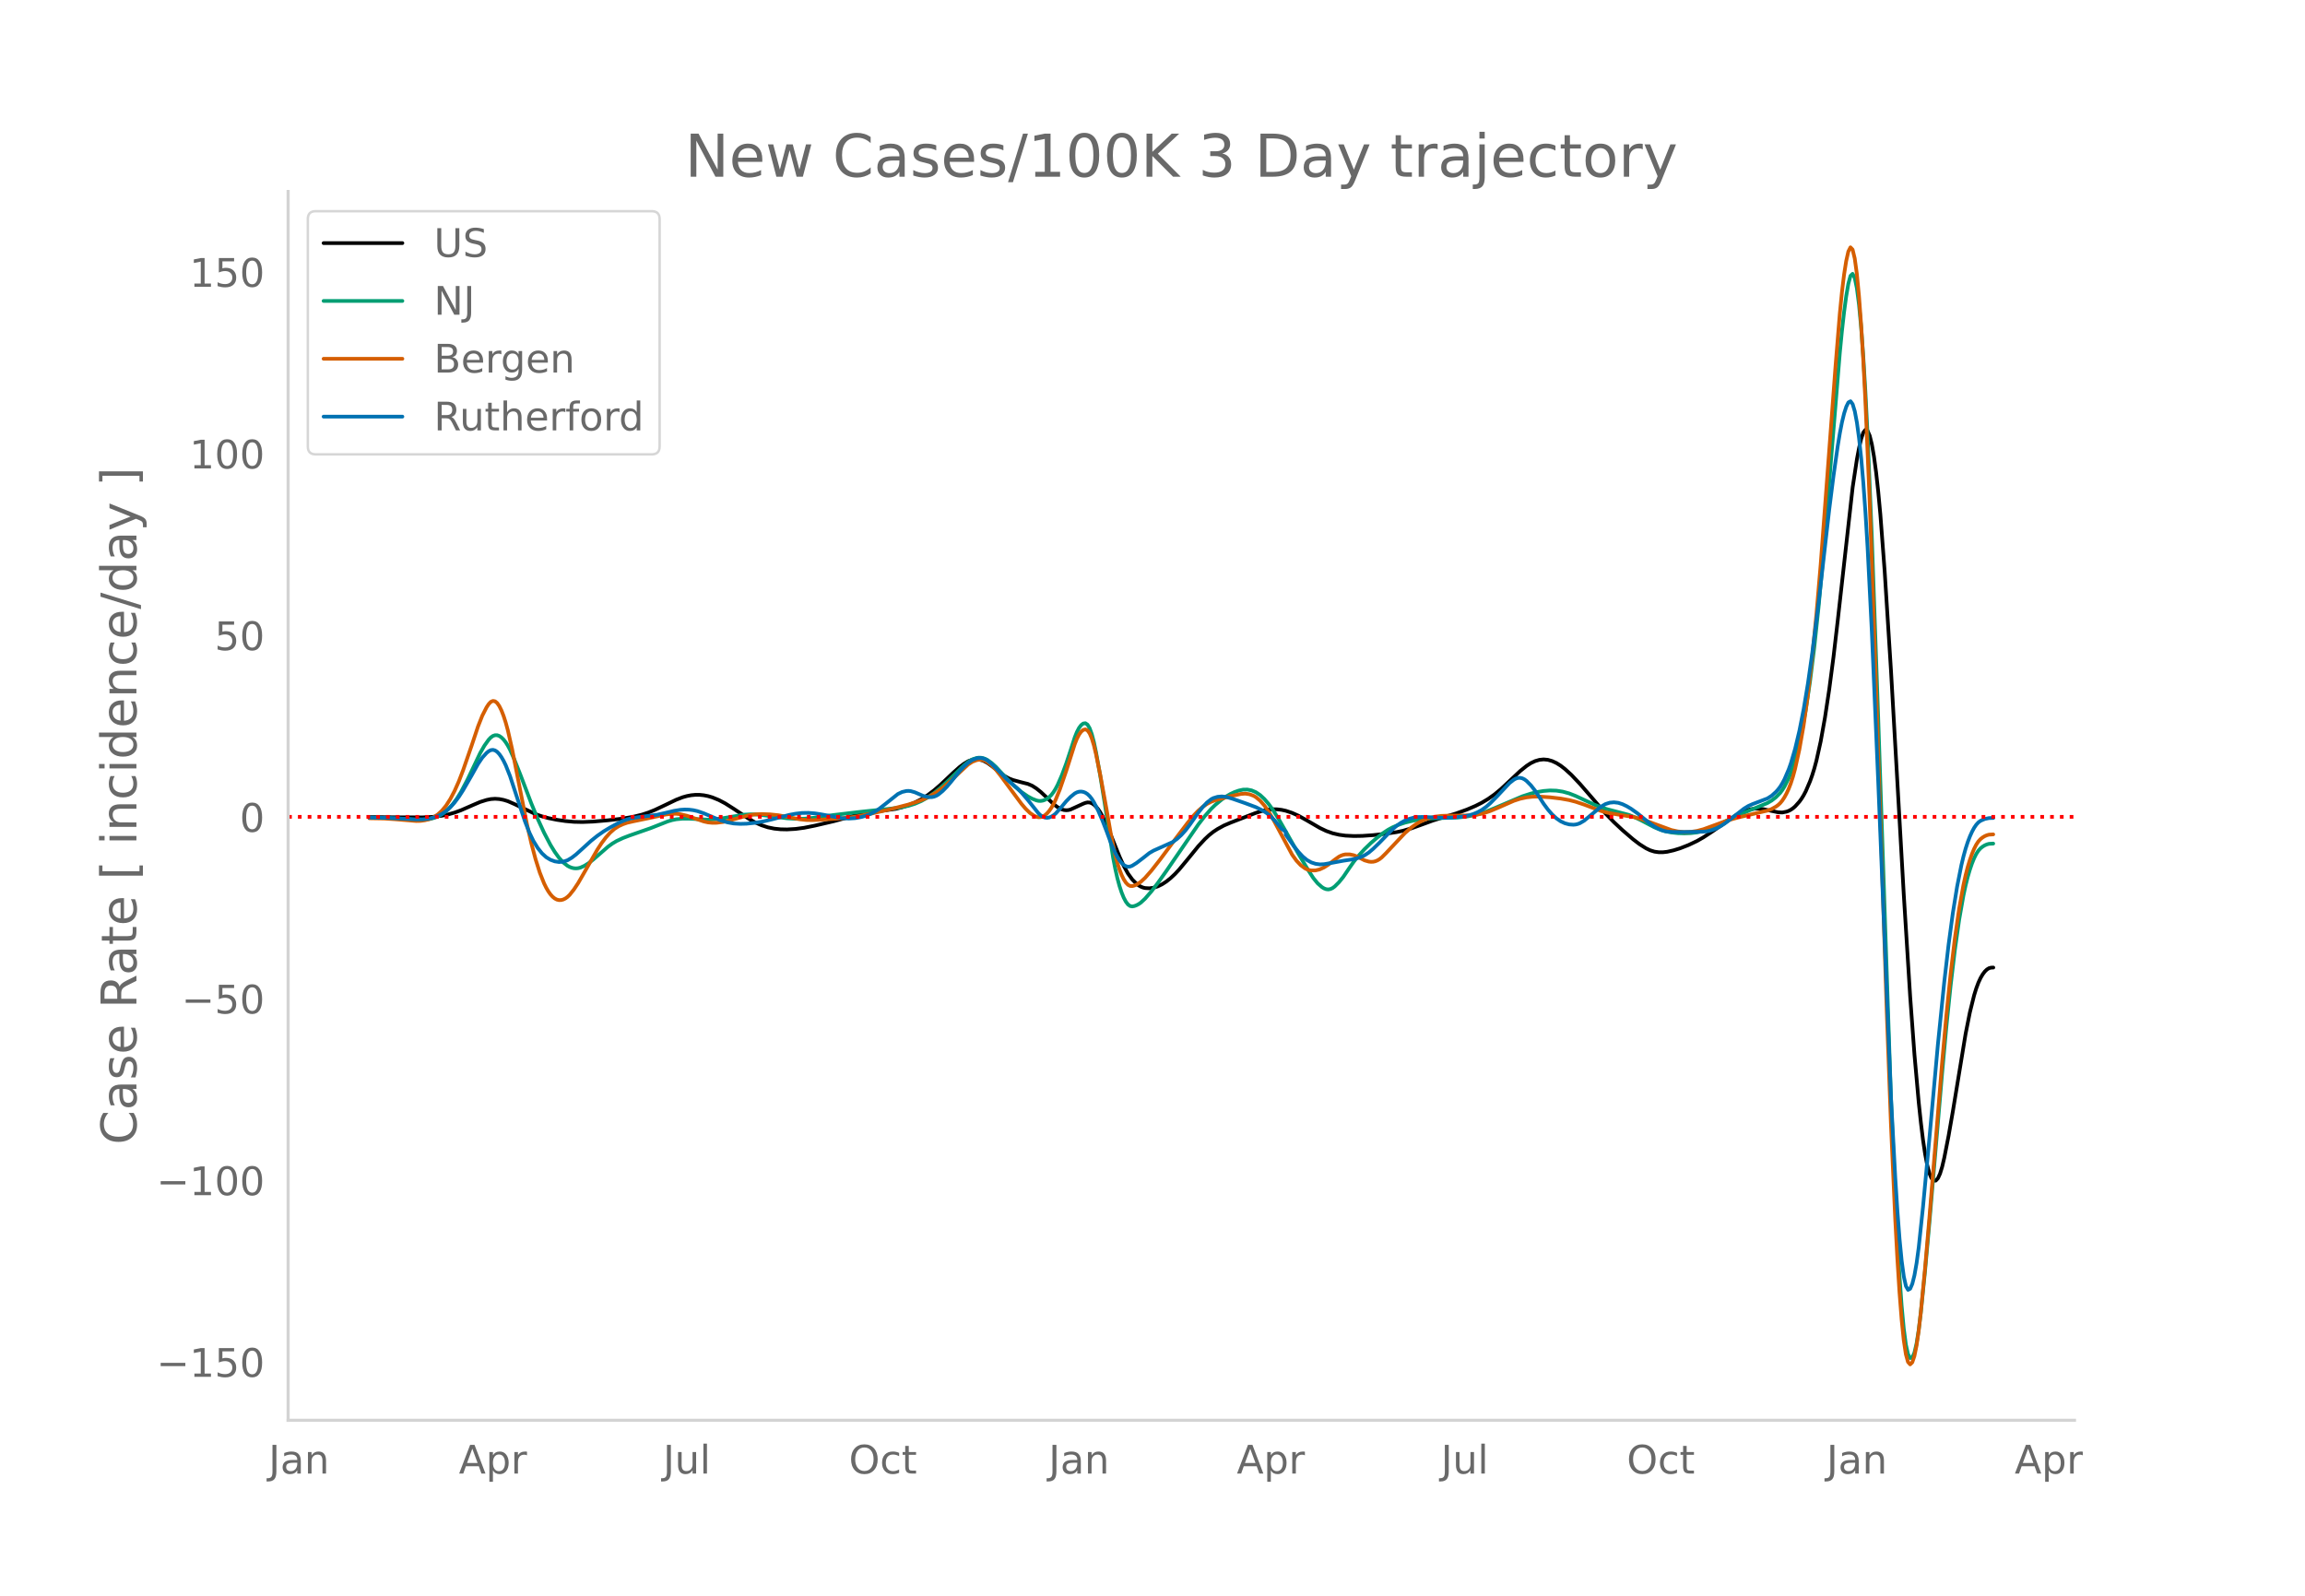 <svg height="864" viewBox="0 0 936 648" width="1248" xmlns="http://www.w3.org/2000/svg" xmlns:xlink="http://www.w3.org/1999/xlink"><defs><style>*{stroke-linecap:butt;stroke-linejoin:round}</style></defs><g id="figure_1"><path d="M0 648h936V0H0z" style="fill:#fff" id="patch_1"/><g id="axes_1"><path d="M117 576.72h725.4V77.76H117z" style="fill:none" id="patch_2"/><path clip-path="url(#pc18eb79eb5)" d="m149.973 331.787 13.847.11 7.788.017 4.328-.225 3.461-.436 2.596-.54 2.597-.74 2.596-.948 5.193-2.27 2.596-1.105 2.596-.817 1.731-.352 1.73-.125 1.732.12 1.73.337 1.731.53 2.597 1.13 8.654 4.125 2.596.9 2.597.702 3.461.705 3.462.507 3.462.31 3.461.077 4.327-.174 6.058-.528 6.058-.712 4.328-.747 3.461-.86 2.597-.85 2.596-1.051 4.327-2.049 4.327-2.08 2.596-1.007 1.731-.487 1.731-.332 1.73-.167 1.732.007 1.73.18 1.731.347 1.731.514 2.597 1.065 2.596 1.37 3.462 2.196 6.058 4.02 2.596 1.48 2.596 1.17 2.596.849 2.597.531 2.596.266 2.596.056 3.462-.203 3.462-.463 4.327-.865 7.789-1.819 5.192-1.407 5.193-1.377 3.461-.643 11.25-1.57 2.597-.663 2.596-.848 2.597-1.076 2.596-1.335 2.596-1.651 2.597-1.961 2.596-2.238 5.192-4.918 2.597-2.317 1.73-1.296 1.731-1.05 1.731-.633.866-.144 1.73.052 1.731.48 1.731.902 1.731 1.26 5.193 4.054 1.73.977 1.731.675 3.462.943 2.596.646 1.731.742 1.731 1.107 1.73 1.382 2.597 2.42 2.596 2.537 1.731 1.296 1.731.891.866.237.865.084.865-.069.866-.222 1.73-.788 3.462-1.582.866-.329.865-.19.866.048.865.306.866.565.865.82.865 1.055.866 1.272 1.73 3.183 1.732 4.016 4.327 10.758 1.73 3.803 1.731 3.103 1.731 2.392 1.731 1.742.865.648.866.5.865.354.866.21 1.73.102 1.731-.236 1.731-.56 1.731-.847 1.731-1.123 1.73-1.392 1.732-1.626 1.73-1.85 3.462-4.174 4.327-5.318 2.597-2.8 1.73-1.627 1.731-1.379 1.731-1.146 2.597-1.42 2.596-1.115 10.385-4.02 2.596-.798 2.596-.536 1.731-.14 1.731.038 1.731.21 1.73.377 2.597.863 2.596 1.167 3.462 1.929 5.193 3.02 2.596 1.235 2.596.922 2.597.602 2.596.357 3.461.166 3.462-.061 4.327-.304 5.193-.577 4.327-.65 2.596-.556 3.462-1.002 3.462-1.235 5.192-1.9 4.327-1.335 5.193-1.576 4.327-1.553 3.462-1.484 2.596-1.308 2.596-1.556 2.597-1.84 2.596-2.153 3.462-3.242 4.327-4.075 2.596-2.081 1.73-1.127 1.732-.82 1.73-.507 1.731-.177 1.731.17 1.731.506 1.731.8 1.73 1.082 1.732 1.345 2.596 2.366 3.462 3.648 4.327 4.989 6.058 7.045 3.461 3.554 3.462 3.236 4.327 3.72 2.597 1.98 2.596 1.641 1.73.833 1.732.538 1.73.244h1.731l1.731-.195 2.596-.591 2.597-.803 3.461-1.35 3.462-1.644 2.596-1.483 3.462-2.275 9.52-6.566 2.596-1.34 1.73-.691 1.732-.485 1.73-.27 1.731-.032 1.731.213 6.058 1.295 1.731.071 1.731-.338.865-.329.866-.454.865-.598.866-.745 1.73-1.931.866-1.196.865-1.396.866-1.64 1.73-4.039.866-2.416.865-2.773.866-3.215 1.73-7.809 1.732-9.646 1.73-11.433 1.731-13.17 1.731-14.874 6.058-54.098 1.731-11.401.865-4.541.866-3.705.865-2.555.866-1.09.865.437.866 1.964.865 3.484.865 4.966.866 6.411.865 7.85.866 9.285 1.73 22.808 2.597 40.822 2.596 45.342 2.596 45.627 2.597 41.38 1.73 23.386 1.731 19.37.866 8.158.865 7.027.866 5.79.865 4.53.865 3.272.866 2.04.865.946.866-.012.865-.943.866-1.873.865-2.804.865-3.677 1.731-8.844 1.731-9.905 5.193-31.578 1.73-8.692 1.731-6.97.866-2.786.865-2.322.866-1.87.865-1.48.866-1.155.865-.842.865-.53.866-.216.865-.03h0" style="fill:none;stroke:#000;stroke-linecap:round;stroke-width:1.5" id="line2d_1"/><path clip-path="url(#pc18eb79eb5)" d="m149.973 332.025 6.923.1 5.193.291 7.789.508 2.596-.087 2.596-.37 1.73-.513 1.732-.767 1.73-1.092 1.731-1.49 1.731-1.89 1.731-2.324 1.731-2.792 2.596-4.922 2.597-5.422 2.596-5.458 1.73-3.012 1.732-2.427.865-.909.865-.613.866-.302.865.008.866.314.865.596.866.857.865 1.111.865 1.367.866 1.622 1.73 3.886 2.597 6.549 4.327 11.368 2.596 6.275 2.597 5.655 2.596 4.954 1.73 2.819 1.732 2.395 1.73 1.906 1.731 1.353.866.467.865.33.866.191.865.057.865-.079.866-.213 1.73-.785 1.732-1.096 1.73-1.361 6.058-5.26 1.731-1.259 1.731-1.04 2.596-1.217 2.597-.997 8.654-3.021 6.923-2.73 1.731-.521 1.731-.356 2.596-.25 2.597.01 7.788.396 2.597-.16 3.461-.453 8.655-1.427 2.596-.129 2.596.085 3.462.404 8.654 1.126 3.462.207 3.462-.047 3.461-.318 8.655-1.193 11.25-1.337 10.385-1.073 5.193-.611 3.461-.702 2.597-.816 2.596-1.123 2.596-1.462 2.597-1.796 2.596-2.11 3.462-3.212 6.058-5.902 1.73-1.418 1.731-1.025 1.731-.576.866-.106.865.027.865.164.866.3.865.435 1.731 1.237 1.73 1.563 2.597 2.809 2.597 2.759 2.596 2.486 2.596 2.157 2.596 1.796 1.731.931 1.731.686.865.195.866.035.865-.134.866-.303.865-.472.866-.649.865-.864.865-1.117.866-1.379.865-1.64 1.731-3.987 1.731-4.648 1.73-5.234 1.732-5.388.865-2.159.866-1.658.865-1.158.865-.657.866-.123.865.581.866 1.456.865 2.365.866 3.273.865 4.125 1.73 9.694 1.732 10.707 3.461 22.38.866 4.473.865 3.834.866 3.205.865 2.637.865 2.126.866 1.627.865 1.127.866.63.865.16.866-.158.865-.323.865-.46.866-.596 1.73-1.593 2.597-2.999 2.596-3.387 3.462-4.871 12.981-18.89 2.597-3.351 2.596-2.956 1.73-1.685 2.597-2.148 1.73-1.201 1.732-1.015 1.73-.812 1.732-.606 1.73-.373 1.731-.034 1.731.333 1.73.736 1.732 1.17 1.73 1.608 1.731 2.014 1.731 2.394 2.597 4.164 3.461 6.057 4.327 7.671 4.328 7.191 1.73 2.636 1.731 2.12 1.731 1.52.866.525.865.328.865.089.866-.157.865-.404.866-.638 1.73-1.73 1.731-2.132 2.597-3.82 1.73-2.45 1.731-2.187 2.597-2.849 2.596-2.508 2.596-2.223 2.596-1.973 1.731-1.136 1.731-.95 2.596-1.114 2.597-.86 3.461-.821 3.462-.555 3.462-.314 5.192-.192 6.058-.215 3.462-.368 2.596-.468 2.597-.673 2.596-.864 3.462-1.403 11.25-4.795 3.462-1.12 2.596-.633 2.596-.434 2.597-.204 2.596.076 2.596.4 2.597.72 2.596 1.017 4.327 2.016 3.462 1.598 2.596 1.02 2.596.805 8.654 2.267 2.597 1.05 2.596 1.264 5.193 2.733 2.596 1.065 1.73.529 2.597.505 2.596.273 2.597.086 2.596-.09 2.596-.3 2.596-.629 2.597-.935 2.596-1.153 8.654-4.16 6.058-2.562 6.058-2.475 1.731-1.014 1.73-1.34 1.732-1.76.865-1.162.866-1.382 1.73-3.434.866-2.126.865-2.481 1.731-6.065 1.73-7.55 1.732-9.383 1.73-11.569 1.731-13.824 1.731-16.309 1.731-18.85 3.462-42.41 3.462-42.17.865-8.9.865-7.66.866-6.42.865-5.073.866-3.207.865-.818.866 1.675.865 4.168.865 6.661.866 9.166.865 11.725.866 14.338.865 16.962 1.731 41.64 2.596 73.665 5.193 154.73 1.73 40.213.866 17.13.866 14.779.865 12.08.865 9.315.866 6.548.865 3.867.866 1.614.865-.21.866-1.952.865-3.69.865-5.43.866-7.068 1.73-17.007 1.731-19.169 5.193-61.095 1.73-18.834 1.732-16.803 1.73-14.507 1.731-12.199 1.731-9.84.866-4.03.865-3.454.866-2.958.865-2.542.865-2.142.866-1.742.865-1.342.866-.964.865-.692.866-.525.865-.381.865-.237 1.731-.102h0" style="fill:none;stroke:#009e73;stroke-linecap:round;stroke-width:1.5" id="line2d_2"/><path clip-path="url(#pc18eb79eb5)" d="m149.973 332.268 6.058.106 4.327.293 8.654.715 1.73-.041 1.732-.235 1.73-.436 1.732-.732 1.73-1.123 1.731-1.55 1.731-2.108 1.73-2.695 1.732-3.288 1.73-3.9 1.731-4.505 3.462-9.99 2.596-7.77 1.731-4.377 1.731-3.4.866-1.31.865-.912.865-.388.866.16.865.71.866 1.252.865 1.756.866 2.224.865 2.685.865 3.146 1.731 7.638 3.462 17.553 2.596 13.054 1.731 7.562 1.73 6.539 1.732 5.469 1.73 4.354.866 1.758.866 1.48.865 1.215.865.96.866.709.865.456.866.208.865-.02.865-.223.866-.426.865-.627.866-.827 1.73-2.184 1.731-2.609 2.597-4.502 5.192-9.076 1.731-2.648 1.731-2.3 1.73-1.938 1.732-1.527 1.73-1.108 1.731-.8 1.731-.608 2.597-.59 6.923-1.43 6.058-1.303 2.596-.324 1.731.012 1.73.2 2.597.59 2.596.89 4.328 1.462 1.73.369 1.731.165 1.731-.028 2.596-.32 2.597-.617 7.789-2.1 2.596-.367 2.596-.126 3.462.116 3.462.365 3.461.634 5.193 1.013 2.596.277 2.596.054 3.462-.174 6.923-.454 4.328-.407 3.461-.515 6.058-1.184 6.924-1.588 7.788-2.02 3.462-1.09 2.596-1.014 2.597-1.251 2.596-1.547 2.596-1.893 2.597-2.217 7.788-7.25 1.731-1.105 1.731-.658.866-.142.865.007.865.157.866.308.865.459 1.731 1.337 1.73 1.773 1.732 2.169 8.654 11.699 1.73 2.021 1.732 1.68 1.73 1.165.866.376.865.192.866-.036.865-.273.866-.51.865-.746.866-.986.865-1.232.865-1.489.866-1.745 1.73-4.25 2.597-7.532 3.462-10.867.865-2.173.866-1.692.865-1.21.865-.728.866-.22.865.428.866 1.213.865 2.024.866 2.837.865 3.599 1.73 8.451 2.597 14.223 1.73 9.956 1.732 8.212.865 3.263.866 2.71.865 2.212.865 1.767.866 1.333.865.898.866.463.865.055.866-.224.865-.375 1.73-1.121 1.732-1.61 2.596-2.958 3.462-4.41 6.923-9.313 4.327-5.685 2.597-3.148 1.73-1.8 1.731-1.496 1.731-1.197 1.731-.911 1.73-.634 6.059-1.62 4.327-.922 1.73-.123 1.732.248 1.73.655.866.516 1.73 1.436 1.732 1.974 1.73 2.472 1.731 2.933 7.79 14.533 1.73 2.412 1.73 1.85 1.732 1.289.865.434.866.293.865.157 1.73-.026 1.732-.421 1.73-.808 1.731-1.103 2.597-2.015 1.73-1.234.866-.435.865-.308.866-.182 1.73-.009 1.731.37 1.731.723 2.597 1.346 1.73.496.866.097.865-.031.866-.187.865-.347.866-.507.865-.667 1.73-1.718 7.79-8.278 2.596-2.235 1.73-1.236 1.732-1.025 1.73-.823 1.731-.63 2.597-.625 2.596-.341 3.462-.122 8.654-.077 2.596-.331 2.596-.587 2.597-.876 3.461-1.46 6.058-2.66 2.597-.85 2.596-.563 2.596-.288 2.597-.031 4.327.285 4.327.515 3.462.617 2.596.668 3.461 1.157 6.924 2.601 2.596.706 3.462.61 6.923 1.096 2.597.67 2.596.861 10.385 3.809 2.596.562 2.597.251 2.596-.07 2.596-.39 2.596-.688 4.327-1.576 5.193-1.908 4.327-1.223 10.385-2.459 1.731-.387 1.731-.65 1.73-.97.866-.621.866-.795.865-1.044.866-1.31.865-1.576.865-1.86.866-2.232.865-2.694.866-3.174 1.73-7.787 1.731-9.828 1.731-12.358 1.731-15.007 1.73-17.624 1.732-20.206 2.596-34.614 3.462-46.266 1.73-21.232.866-8.706.865-7.116.866-5.524.865-3.842.866-1.7.865.899.866 3.59.865 6.28.865 8.971.866 11.641.865 14.204.866 16.659 1.73 40.622 1.731 48.97 3.462 104.926 1.731 52.977 1.73 46.435 1.732 38.304.865 16.05.866 13.7.865 11.083.865 8.415.866 5.746.865 3.157.866.971.865-.814.866-2.52.865-4.223.865-5.93.866-7.534 1.73-17.922 1.731-20.117 5.193-63.37 1.73-19.184 1.732-16.95 1.73-14.452 1.731-11.98 1.731-9.61.866-3.927.865-3.357.866-2.871.865-2.47.865-2.086.866-1.7.865-1.317.866-.95.865-.688.866-.525.865-.38.865-.239 1.731-.106h0" style="fill:none;stroke:#d55e00;stroke-linecap:round;stroke-width:1.5" id="line2d_3"/><path clip-path="url(#pc18eb79eb5)" d="m149.973 332.01 6.923.09 6.058.313 6.058.335 2.596-.033 2.597-.282 1.73-.387 1.731-.615 1.731-.867 1.731-1.201 1.73-1.557 1.732-1.919 1.73-2.309 1.731-2.698 3.462-6.003 2.596-4.648 1.731-2.56 1.731-1.916.866-.7.865-.445.865-.114.866.234.865.58.866.921.865 1.23.866 1.503.865 1.772 1.73 4.349 2.597 7.918 3.462 10.458 1.73 4.432 1.732 3.603 1.73 2.815 1.731 2.185 1.731 1.596 1.73 1.044 1.732.639 1.73.27 1.731-.138 1.731-.584 1.731-1.026 1.731-1.338 2.596-2.338 3.462-3.157 2.596-2.079 2.597-1.814 2.596-1.56 3.462-1.866 1.73-.797 1.731-.623 1.731-.445 2.596-.433 7.79-.995 3.46-.771 3.463-.828 2.596-.419 1.73-.108 1.732.05 1.73.214 1.731.391 2.597.902 4.327 1.834 2.596 1.041 2.596.773 2.597.47 2.596.148 2.596-.069 3.462-.358 3.462-.592 3.461-.818 6.924-1.804 2.596-.486 2.596-.294 2.596-.046 2.597.196 2.596.399 8.654 1.587 2.597.124 2.596-.165 2.596-.48 1.731-.512 1.73-.668 1.732-.868 1.73-1.113 2.597-2.02 5.192-4.132 1.731-.834 1.731-.4.865-.035.866.078 1.73.496 3.462 1.496 1.731.39.866.083.865-.032.866-.183.865-.343.865-.501 1.731-1.422 1.731-1.761 1.731-2.043 3.462-4.316 1.73-1.836 1.731-1.556 1.731-1.132 1.731-.668.866-.137.865.019.865.179.866.34.865.498 1.731 1.401 2.596 2.546 3.462 3.588 2.596 2.27 1.731 1.5 1.731 1.732 2.596 3.024 4.327 5.429.866.799.865.564.866.33.865.095.866-.135.865-.341.865-.524.866-.7 1.73-1.915 2.597-3.115 1.73-1.759 1.732-1.406.865-.452.866-.256.865-.06.865.135.866.338.865.57.866.831.865 1.1.866 1.367 1.73 3.437 1.731 4.007 1.731 4.479 1.73 4.706 1.732 3.963.865 1.612.866 1.362.865 1.091.865.803.866.509.865.215.866-.077.865-.35 1.731-1.094 2.596-1.972 2.597-2.058 1.73-1 7.79-3.486 1.73-1.256 1.731-1.575 1.73-1.914 1.732-2.274 3.461-4.935 1.731-2.167 1.731-1.877 1.731-1.358.865-.463 1.731-.533 1.731-.153 1.73.188 2.597.753 5.193 1.804 4.327 1.611 2.596 1.294 1.731 1.08 1.73 1.417 1.732 1.787 2.596 3.2 1.73 1.171v1.225l3.463 4.9 1.73 2.13 1.731 1.856 1.731 1.426 1.731.96 1.73.562 1.732.235 1.73-.084 3.462-.6 4.327-.802 4.327-.65 2.597-.763 1.73-.798 1.731-1.147 1.731-1.467 2.597-2.518 5.192-5.347 1.731-1.477 1.73-1.221 1.732-.95 1.73-.687 1.731-.464 1.731-.25 2.597-.052 3.461.197 4.327.171 3.462-.094 3.462-.337 3.461-.592 1.731-.52 1.731-.727 1.731-.949 1.73-1.228 1.732-1.518 2.596-2.632 5.193-5.541 1.73-1.347.866-.47.865-.257.866-.029.865.198.866.425.865.642 1.73 1.745 1.732 2.203 1.73 2.636 1.731 2.684 1.731 2.348 1.731 1.986 1.731 1.595 1.73 1.194 1.732.804 1.73.458 1.731.12.866-.085.865-.204.866-.324 1.73-1.01 2.597-2.154 4.327-3.597 1.73-1.008 1.732-.56 1.73-.157 1.731.202 1.731.555 1.731.829 1.73 1.025 2.597 1.847 3.462 2.82 1.73 1.393 1.732 1.179 1.73.956 1.731.693 1.731.393 2.596.163 4.328.006 7.788-.128 1.731-.199 1.731-.423 1.73-.679 1.732-.922 1.73-1.114 2.597-1.977 5.192-4.048 1.731-1.061 1.731-.774 6.058-2.303 1.731-1.103 1.73-1.564.866-.965.866-1.147.865-1.386.866-1.635 1.73-4.027.866-2.441 1.73-5.908 1.732-7.296 1.73-8.746 1.731-10.431 1.731-12.16 2.596-20.632 2.597-22.743 1.73-15.118 1.731-13.686 1.731-12.16.866-5.255.865-4.427.865-3.558.866-2.69.865-1.75.866-.46.865 1.187.866 2.901.865 4.617.865 6.332.866 8.078.865 9.983.866 12.045.865 14.139 1.731 34.436 2.596 60.943 5.193 128.433 1.73 32.332.866 13.431.866 11.299.865 8.873.865 6.39.866 3.908.865 1.51.866-.46.865-2.003.866-3.46.865-4.918.865-6.376 1.731-16.344 2.596-27.842 3.462-38.258 2.596-25.501 1.731-14.943 1.731-12.846 1.731-10.736 1.73-8.709.866-3.625.866-3.14.865-2.669.866-2.263.865-1.923.865-1.597.866-1.27.865-.945.866-.637 1.73-.746 1.731-.363 1.731-.044h0" style="fill:none;stroke:#0072b2;stroke-linecap:round;stroke-width:1.5" id="line2d_4"/><path clip-path="url(#pc18eb79eb5)" d="M117 331.693h725.4" style="fill:none;stroke:red;stroke-dasharray:1.5,2.475;stroke-dashoffset:0;stroke-width:1.5" id="line2d_5"/><path d="M117 576.72V77.76" style="fill:none;stroke:#d3d3d3;stroke-linecap:square;stroke-linejoin:miter;stroke-width:1.25" id="patch_3"/><path d="M117 576.72h725.4" style="fill:none;stroke:#d3d3d3;stroke-linecap:square;stroke-linejoin:miter;stroke-width:1.25" id="patch_4"/><g id="matplotlib.axis_1"><g id="xtick_1"><g style="fill:#696969" transform="matrix(.16 0 0 -.16 109.081 598.378)" id="text_1"><defs><path d="M9.813 72.906h9.859V5.078q0-13.187-5-19.14-5-5.954-16.094-5.954h-3.75v8.297h3.078q6.531 0 9.219 3.672Q9.813-4.39 9.813 5.078z" id="DejaVuSans-74"/><path d="M34.281 27.484q-10.89 0-15.093-2.484-4.204-2.484-4.204-8.5 0-4.781 3.157-7.594 3.156-2.797 8.562-2.797 7.485 0 12 5.297 4.516 5.297 4.516 14.078v2zm17.922 3.72V0H43.22v8.297Q40.14 3.328 35.547.953q-4.594-2.375-11.234-2.375-8.391 0-13.36 4.719Q6 8.016 6 15.922q0 9.219 6.172 13.906 6.187 4.688 18.437 4.688h12.61v.89q0 6.203-4.078 9.594-4.078 3.39-11.453 3.39-4.688 0-9.141-1.124-4.438-1.125-8.531-3.375v8.312q4.921 1.906 9.562 2.844 4.64.953 9.031.953 11.875 0 17.735-6.156 5.86-6.14 5.86-18.64z" id="DejaVuSans-97"/><path d="M54.89 33.016V0h-8.984v32.719q0 7.765-3.031 11.61-3.031 3.858-9.078 3.858-7.281 0-11.484-4.64-4.204-4.625-4.204-12.64V0H9.08v54.688h9.03v-8.5q3.235 4.937 7.594 7.374Q30.078 56 35.797 56q9.422 0 14.25-5.828 4.844-5.828 4.844-17.156z" id="DejaVuSans-110"/></defs><use xlink:href="#DejaVuSans-74"/><use x="29.492" xlink:href="#DejaVuSans-97"/><use x="90.771" xlink:href="#DejaVuSans-110"/></g></g><g id="xtick_2"><g style="fill:#696969" transform="matrix(.16 0 0 -.16 186.327 598.378)" id="text_2"><defs><path d="M34.188 63.188 20.797 26.906h26.812zm-5.579 9.718h11.188L67.578 0h-10.25l-6.64 18.703h-32.86L11.188 0H.78z" id="DejaVuSans-65"/><path d="M18.11 8.203v-29H9.077v75.484h9.031v-8.296q2.844 4.875 7.157 7.234Q29.594 56 35.594 56q9.968 0 16.187-7.906 6.235-7.907 6.235-20.797T51.78 6.484q-6.218-7.906-16.187-7.906-6 0-10.328 2.375-4.313 2.375-7.157 7.25zm30.578 19.094q0 9.906-4.079 15.547-4.078 5.64-11.203 5.64-7.14 0-11.218-5.64-4.079-5.64-4.079-15.547 0-9.906 4.078-15.547 4.079-5.64 11.22-5.64 7.124 0 11.202 5.64t4.078 15.547z" id="DejaVuSans-112"/><path d="M41.11 46.297q-1.516.875-3.297 1.281Q36.03 48 33.89 48q-7.625 0-11.703-4.953-4.079-4.953-4.079-14.234V0H9.08v54.688h9.03v-8.5q2.844 4.984 7.375 7.39Q30.031 56 36.531 56q.922 0 2.047-.125 1.125-.11 2.484-.36z" id="DejaVuSans-114"/></defs><use xlink:href="#DejaVuSans-65"/><use x="68.408" xlink:href="#DejaVuSans-112"/><use x="131.885" xlink:href="#DejaVuSans-114"/></g></g><g id="xtick_3"><g style="fill:#696969" transform="matrix(.16 0 0 -.16 269.269 598.378)" id="text_3"><defs><path d="M8.5 21.578v33.11h8.984V21.922q0-7.766 3.016-11.656 3.031-3.875 9.094-3.875 7.265 0 11.484 4.64 4.234 4.64 4.234 12.656v31h8.985V0h-8.984v8.406Q42.047 3.422 37.718 1q-4.313-2.422-10.032-2.422-9.421 0-14.312 5.86Q8.5 10.296 8.5 21.578zM31.11 56z" id="DejaVuSans-117"/><path d="M9.422 75.984h8.984V0H9.422z" id="DejaVuSans-108"/></defs><use xlink:href="#DejaVuSans-74"/><use x="29.492" xlink:href="#DejaVuSans-117"/><use x="92.871" xlink:href="#DejaVuSans-108"/></g></g><g id="xtick_4"><g style="fill:#696969" transform="matrix(.16 0 0 -.16 344.708 598.378)" id="text_4"><defs><path d="M39.406 66.219q-10.75 0-17.078-8.016-6.312-8-6.312-21.828 0-13.766 6.312-21.781 6.328-8 17.078-8 10.735 0 17.016 8 6.281 8.015 6.281 21.781 0 13.828-6.281 21.828-6.281 8.016-17.016 8.016zm0 8q15.328 0 24.5-10.281 9.188-10.282 9.188-27.563 0-17.234-9.188-27.516-9.172-10.28-24.5-10.28-15.375 0-24.593 10.25-9.204 10.265-9.204 27.546t9.204 27.563q9.218 10.28 24.593 10.28z" id="DejaVuSans-79"/><path d="M48.781 52.594v-8.407q-3.812 2.11-7.64 3.157-3.828 1.047-7.735 1.047-8.75 0-13.593-5.547-4.829-5.532-4.829-15.547 0-10.016 4.829-15.563 4.843-5.53 13.593-5.53 3.907 0 7.735 1.046 3.828 1.047 7.64 3.156V2.094Q45.016.344 40.984-.531q-4.015-.89-8.562-.89-12.36 0-19.64 7.765-7.266 7.765-7.266 20.953 0 13.375 7.343 21.031Q20.22 56 33.016 56q4.14 0 8.093-.86 3.953-.843 7.672-2.546z" id="DejaVuSans-99"/><path d="M18.313 70.219V54.688h18.5v-6.985h-18.5V18.016q0-6.688 1.828-8.594 1.828-1.906 7.453-1.906h9.218V0h-9.218q-10.407 0-14.36 3.875-3.953 3.89-3.953 14.14v29.688H2.687v6.984h6.594V70.22z" id="DejaVuSans-116"/></defs><use xlink:href="#DejaVuSans-79"/><use x="78.711" xlink:href="#DejaVuSans-99"/><use x="133.691" xlink:href="#DejaVuSans-116"/></g></g><g id="xtick_5"><g style="fill:#696969" transform="matrix(.16 0 0 -.16 425.827 598.378)" id="text_5"><use xlink:href="#DejaVuSans-74"/><use x="29.492" xlink:href="#DejaVuSans-97"/><use x="90.771" xlink:href="#DejaVuSans-110"/></g></g><g id="xtick_6"><g style="fill:#696969" transform="matrix(.16 0 0 -.16 502.208 598.378)" id="text_6"><use xlink:href="#DejaVuSans-65"/><use x="68.408" xlink:href="#DejaVuSans-112"/><use x="131.885" xlink:href="#DejaVuSans-114"/></g></g><g id="xtick_7"><g style="fill:#696969" transform="matrix(.16 0 0 -.16 585.15 598.378)" id="text_7"><use xlink:href="#DejaVuSans-74"/><use x="29.492" xlink:href="#DejaVuSans-117"/><use x="92.871" xlink:href="#DejaVuSans-108"/></g></g><g id="xtick_8"><g style="fill:#696969" transform="matrix(.16 0 0 -.16 660.588 598.378)" id="text_8"><use xlink:href="#DejaVuSans-79"/><use x="78.711" xlink:href="#DejaVuSans-99"/><use x="133.691" xlink:href="#DejaVuSans-116"/></g></g><g id="xtick_9"><g style="fill:#696969" transform="matrix(.16 0 0 -.16 741.708 598.378)" id="text_9"><use xlink:href="#DejaVuSans-74"/><use x="29.492" xlink:href="#DejaVuSans-97"/><use x="90.771" xlink:href="#DejaVuSans-110"/></g></g><g id="xtick_10"><g style="fill:#696969" transform="matrix(.16 0 0 -.16 818.088 598.378)" id="text_10"><use xlink:href="#DejaVuSans-65"/><use x="68.408" xlink:href="#DejaVuSans-112"/><use x="131.885" xlink:href="#DejaVuSans-114"/></g></g></g><g id="matplotlib.axis_2"><g id="ytick_1"><g style="fill:#696969" transform="matrix(.16 0 0 -.16 63.553 559.088)" id="text_11"><defs><path d="M10.594 35.5h62.593v-8.297H10.594z" id="DejaVuSans-8722"/><path d="M12.406 8.297h16.11v55.625l-17.532-3.516v8.985l17.438 3.515h9.86V8.296H54.39V0H12.406z" id="DejaVuSans-49"/><path d="M10.797 72.906h38.719v-8.312H19.828v-17.86q2.14.735 4.281 1.094 2.157.36 4.313.36 12.203 0 19.328-6.688 7.14-6.688 7.14-18.11 0-11.765-7.328-18.296-7.328-6.516-20.656-6.516-4.593 0-9.36.781-4.75.782-9.827 2.344v9.922q4.39-2.39 9.078-3.563 4.687-1.171 9.906-1.171 8.453 0 13.375 4.437 4.938 4.438 4.938 12.063 0 7.609-4.938 12.047-4.922 4.453-13.375 4.453-3.953 0-7.89-.875-3.922-.875-8.016-2.735z" id="DejaVuSans-53"/><path d="M31.781 66.406q-7.61 0-11.453-7.5Q16.5 51.422 16.5 36.375q0-14.984 3.828-22.484 3.844-7.5 11.453-7.5 7.672 0 11.5 7.5 3.844 7.5 3.844 22.484 0 15.047-3.844 22.531-3.828 7.5-11.5 7.5zm0 7.813q12.266 0 18.735-9.703 6.468-9.688 6.468-28.141 0-18.406-6.468-28.11-6.47-9.687-18.735-9.687-12.25 0-18.718 9.688-6.47 9.703-6.47 28.109 0 18.453 6.47 28.14Q19.53 74.22 31.78 74.22z" id="DejaVuSans-48"/></defs><use xlink:href="#DejaVuSans-8722"/><use x="83.789" xlink:href="#DejaVuSans-49"/><use x="147.412" xlink:href="#DejaVuSans-53"/><use x="211.035" xlink:href="#DejaVuSans-48"/></g></g><g id="ytick_2"><g style="fill:#696969" transform="matrix(.16 0 0 -.16 63.553 485.316)" id="text_12"><use xlink:href="#DejaVuSans-8722"/><use x="83.789" xlink:href="#DejaVuSans-49"/><use x="147.412" xlink:href="#DejaVuSans-48"/><use x="211.035" xlink:href="#DejaVuSans-48"/></g></g><g id="ytick_3"><g style="fill:#696969" transform="matrix(.16 0 0 -.16 73.733 411.544)" id="text_13"><use xlink:href="#DejaVuSans-8722"/><use x="83.789" xlink:href="#DejaVuSans-53"/><use x="147.412" xlink:href="#DejaVuSans-48"/></g></g><g id="ytick_4"><use xlink:href="#DejaVuSans-48" style="fill:#696969" transform="matrix(.16 0 0 -.16 97.32 337.772)" id="text_14"/></g><g id="ytick_5"><g style="fill:#696969" transform="matrix(.16 0 0 -.16 87.14 264)" id="text_15"><use xlink:href="#DejaVuSans-53"/><use x="63.623" xlink:href="#DejaVuSans-48"/></g></g><g id="ytick_6"><g style="fill:#696969" transform="matrix(.16 0 0 -.16 76.96 190.228)" id="text_16"><use xlink:href="#DejaVuSans-49"/><use x="63.623" xlink:href="#DejaVuSans-48"/><use x="127.246" xlink:href="#DejaVuSans-48"/></g></g><g id="ytick_7"><g style="fill:#696969" transform="matrix(.16 0 0 -.16 76.96 116.456)" id="text_17"><use xlink:href="#DejaVuSans-49"/><use x="63.623" xlink:href="#DejaVuSans-53"/><use x="127.246" xlink:href="#DejaVuSans-48"/></g></g><g style="fill:#696969" transform="matrix(0 -.2 -.2 0 55.393 464.8)" id="text_18"><defs><path d="M64.406 67.281v-10.39q-4.984 4.64-10.625 6.922-5.64 2.296-11.984 2.296-12.5 0-19.14-7.64-6.641-7.64-6.641-22.094 0-14.406 6.64-22.047 6.64-7.64 19.14-7.64 6.345 0 11.985 2.296 5.64 2.297 10.625 6.938V5.609Q59.234 2.094 53.437.33q-5.78-1.75-12.218-1.75-16.563 0-26.094 10.124-9.516 10.14-9.516 27.672 0 17.578 9.516 27.703 9.531 10.14 26.094 10.14 6.531 0 12.312-1.734 5.797-1.734 10.875-5.203z" id="DejaVuSans-67"/><path d="M44.281 53.078v-8.5q-3.797 1.953-7.906 2.922-4.094.984-8.5.984-6.688 0-10.031-2.047-3.344-2.046-3.344-6.156 0-3.125 2.39-4.906 2.391-1.781 9.626-3.39l3.078-.688q9.562-2.047 13.593-5.781 4.032-3.735 4.032-10.422 0-7.625-6.032-12.078-6.03-4.438-16.578-4.438-4.39 0-9.156.86Q10.688.296 5.422 2v9.281q4.984-2.594 9.812-3.89 4.829-1.282 9.579-1.282 6.343 0 9.75 2.172 3.421 2.172 3.421 6.125 0 3.656-2.468 5.61-2.453 1.953-10.813 3.765l-3.125.735q-8.344 1.75-12.062 5.39-3.704 3.64-3.704 9.985 0 7.718 5.47 11.906Q16.75 56 26.811 56q4.97 0 9.36-.734 4.406-.72 8.11-2.188z" id="DejaVuSans-115"/><path d="M56.203 29.594v-4.39H14.891q.593-9.282 5.593-14.142 5-4.859 13.938-4.859 5.172 0 10.031 1.266 4.86 1.265 9.656 3.812v-8.5Q49.266.734 44.187-.344 39.11-1.422 33.892-1.422q-13.094 0-20.735 7.61-7.64 7.625-7.64 20.625 0 13.421 7.25 21.296Q20.016 56 32.328 56q11.031 0 17.453-7.11 6.422-7.093 6.422-19.296zm-8.984 2.64q-.094 7.36-4.125 11.75-4.032 4.407-10.672 4.407-7.516 0-12.031-4.25-4.516-4.25-5.203-11.97z" id="DejaVuSans-101"/><path d="M44.39 34.188q3.172-1.079 6.172-4.594 3-3.516 6.032-9.672L66.609 0H56l-9.313 18.703q-3.624 7.328-7.015 9.719-3.39 2.39-9.25 2.39h-10.75V0h-9.86v72.906h22.266q12.5 0 18.656-5.234 6.157-5.219 6.157-15.766 0-6.89-3.203-11.437-3.204-4.532-9.297-6.282zM19.673 64.797V38.922h12.406q7.125 0 10.766 3.297 3.64 3.297 3.64 9.687 0 6.39-3.64 9.64-3.64 3.25-10.766 3.25z" id="DejaVuSans-82"/><path d="M8.594 75.984h20.703V69H17.578V-6.203h11.719v-6.984H8.594z" id="DejaVuSans-91"/><path d="M9.422 54.688h8.984V0H9.422zm0 21.296h8.984v-11.39H9.422z" id="DejaVuSans-105"/><path d="M45.406 46.39v29.594h8.985V0h-8.985v8.203Q42.578 3.328 38.25.953q-4.313-2.375-10.375-2.375-9.906 0-16.14 7.906-6.22 7.922-6.22 20.813 0 12.89 6.22 20.797Q17.968 56 27.874 56q6.063 0 10.375-2.375 4.328-2.36 7.156-7.234zm-30.61-19.093q0-9.906 4.079-15.547 4.078-5.64 11.203-5.64 7.125 0 11.219 5.64 4.11 5.64 4.11 15.547 0 9.906-4.11 15.547-4.094 5.64-11.219 5.64-7.125 0-11.203-5.64-4.078-5.64-4.078-15.547z" id="DejaVuSans-100"/><path d="M25.39 72.906h8.297L8.297-9.28H0z" id="DejaVuSans-47"/><path d="M32.172-5.078q-3.797-9.766-7.422-12.735-3.61-2.984-9.656-2.984H7.906v7.516h5.282q3.703 0 5.75 1.765Q21-9.766 23.483-3.219l1.61 4.094-22.11 53.813H12.5l17.094-42.766 17.093 42.766h9.516z" id="DejaVuSans-121"/><path d="M30.422 75.984v-89.171H9.719v6.984H21.39V69H9.719v6.984z" id="DejaVuSans-93"/></defs><use xlink:href="#DejaVuSans-67"/><use x="69.824" xlink:href="#DejaVuSans-97"/><use x="131.104" xlink:href="#DejaVuSans-115"/><use x="183.203" xlink:href="#DejaVuSans-101"/><use x="244.727" xlink:href="#DejaVuSans-32"/><use x="276.514" xlink:href="#DejaVuSans-82"/><use x="343.746" xlink:href="#DejaVuSans-97"/><use x="405.025" xlink:href="#DejaVuSans-116"/><use x="444.234" xlink:href="#DejaVuSans-101"/><use x="505.758" xlink:href="#DejaVuSans-32"/><use x="537.545" xlink:href="#DejaVuSans-91"/><use x="576.559" xlink:href="#DejaVuSans-32"/><use x="608.346" xlink:href="#DejaVuSans-105"/><use x="636.129" xlink:href="#DejaVuSans-110"/><use x="699.508" xlink:href="#DejaVuSans-99"/><use x="754.488" xlink:href="#DejaVuSans-105"/><use x="782.271" xlink:href="#DejaVuSans-100"/><use x="845.748" xlink:href="#DejaVuSans-101"/><use x="907.271" xlink:href="#DejaVuSans-110"/><use x="970.65" xlink:href="#DejaVuSans-99"/><use x="1025.631" xlink:href="#DejaVuSans-101"/><use x="1087.154" xlink:href="#DejaVuSans-47"/><use x="1120.846" xlink:href="#DejaVuSans-100"/><use x="1184.322" xlink:href="#DejaVuSans-97"/><use x="1245.602" xlink:href="#DejaVuSans-121"/><use x="1304.781" xlink:href="#DejaVuSans-32"/><use x="1336.568" xlink:href="#DejaVuSans-93"/></g></g><g style="fill:#696969" transform="matrix(.24 0 0 -.24 278.113 71.76)" id="text_19"><defs><path d="M9.813 72.906h13.28l32.329-60.984v60.984h9.562V0h-13.28L19.39 60.984V0H9.813z" id="DejaVuSans-78"/><path d="M4.203 54.688h8.985l11.234-42.672 11.172 42.672h10.593l11.235-42.672 11.187 42.672h8.985L63.28 0H52.688L40.922 44.828 29.109 0H18.5z" id="DejaVuSans-119"/><path d="M9.813 72.906h9.859V42.094L52.39 72.906h12.703L28.906 38.922 67.672 0H54.688L19.672 35.11V0h-9.86z" id="DejaVuSans-75"/><path d="M40.578 39.313Q47.656 37.797 51.625 33q3.984-4.781 3.984-11.813 0-10.78-7.422-16.703-7.421-5.906-21.093-5.906-4.578 0-9.438.906-4.86.907-10.031 2.72v9.515q4.094-2.39 8.969-3.61 4.89-1.218 10.218-1.218 9.266 0 14.125 3.656 4.86 3.656 4.86 10.64 0 6.454-4.516 10.079-4.515 3.64-12.562 3.64h-8.5v8.11h8.89q7.266 0 11.125 2.906 3.86 2.906 3.86 8.375 0 5.61-3.985 8.61-3.968 3.015-11.39 3.015-4.063 0-8.703-.89-4.641-.876-10.203-2.72v8.782q5.624 1.562 10.53 2.344 4.907.78 9.25.78 11.235 0 17.766-5.109 6.547-5.093 6.547-13.78 0-6.063-3.468-10.235-3.47-4.172-9.86-5.782z" id="DejaVuSans-51"/><path d="M19.672 64.797V8.109h11.922q15.093 0 22.093 6.829 7 6.843 7 21.593 0 14.64-7 21.453-7 6.813-22.093 6.813zm-9.86 8.11h20.266q21.188 0 31.094-8.813 9.922-8.813 9.922-27.563 0-18.86-9.969-27.703Q51.172 0 30.078 0H9.813z" id="DejaVuSans-68"/><path d="M9.422 54.688h8.984V-.984q0-10.438-3.984-15.125-3.969-4.688-12.813-4.688h-3.421v7.61H.594q5.125 0 6.968 2.374 1.86 2.36 1.86 9.829zm0 21.296h8.984v-11.39H9.422z" id="DejaVuSans-106"/><path d="M30.61 48.39q-7.22 0-11.422-5.64-4.204-5.64-4.204-15.453 0-9.813 4.172-15.453 4.188-5.64 11.453-5.64 7.188 0 11.375 5.655 4.203 5.672 4.203 15.438 0 9.719-4.203 15.406-4.187 5.688-11.375 5.688zm0 7.61q11.718 0 18.406-7.625 6.703-7.61 6.703-21.078 0-13.422-6.703-21.078-6.688-7.64-18.407-7.64-11.765 0-18.437 7.64-6.656 7.656-6.656 21.078 0 13.469 6.656 21.078Q18.844 56 30.609 56z" id="DejaVuSans-111"/></defs><use xlink:href="#DejaVuSans-78"/><use x="74.805" xlink:href="#DejaVuSans-101"/><use x="136.328" xlink:href="#DejaVuSans-119"/><use x="218.115" xlink:href="#DejaVuSans-32"/><use x="249.902" xlink:href="#DejaVuSans-67"/><use x="319.727" xlink:href="#DejaVuSans-97"/><use x="381.006" xlink:href="#DejaVuSans-115"/><use x="433.105" xlink:href="#DejaVuSans-101"/><use x="494.629" xlink:href="#DejaVuSans-115"/><use x="546.729" xlink:href="#DejaVuSans-47"/><use x="580.42" xlink:href="#DejaVuSans-49"/><use x="644.043" xlink:href="#DejaVuSans-48"/><use x="707.666" xlink:href="#DejaVuSans-48"/><use x="771.289" xlink:href="#DejaVuSans-75"/><use x="836.865" xlink:href="#DejaVuSans-32"/><use x="868.652" xlink:href="#DejaVuSans-51"/><use x="932.275" xlink:href="#DejaVuSans-32"/><use x="964.063" xlink:href="#DejaVuSans-68"/><use x="1041.064" xlink:href="#DejaVuSans-97"/><use x="1102.344" xlink:href="#DejaVuSans-121"/><use x="1161.523" xlink:href="#DejaVuSans-32"/><use x="1193.311" xlink:href="#DejaVuSans-116"/><use x="1232.52" xlink:href="#DejaVuSans-114"/><use x="1273.633" xlink:href="#DejaVuSans-97"/><use x="1334.912" xlink:href="#DejaVuSans-106"/><use x="1362.695" xlink:href="#DejaVuSans-101"/><use x="1424.219" xlink:href="#DejaVuSans-99"/><use x="1479.199" xlink:href="#DejaVuSans-116"/><use x="1518.408" xlink:href="#DejaVuSans-111"/><use x="1579.59" xlink:href="#DejaVuSans-114"/><use x="1620.703" xlink:href="#DejaVuSans-121"/></g><g id="legend_1"><path d="M128.2 184.5h136.45q3.2 0 3.2-3.2V88.96q0-3.2-3.2-3.2H128.2q-3.2 0-3.2 3.2v92.34q0 3.2 3.2 3.2z" style="fill:none;opacity:.8;stroke:#ccc;stroke-linejoin:miter" id="patch_5"/><path d="M131.4 98.718h32" style="fill:none;stroke:#000;stroke-linecap:round;stroke-width:1.5" id="line2d_6"/><g style="fill:#696969" transform="matrix(.16 0 0 -.16 176.2 104.317)" id="text_20"><defs><path d="M8.688 72.906h9.921V28.61q0-11.718 4.235-16.875 4.25-5.14 13.781-5.14 9.469 0 13.719 5.14 4.25 5.157 4.25 16.875v44.297H64.5V27.391q0-14.25-7.063-21.532-7.046-7.28-20.812-7.28-13.828 0-20.89 7.28-7.047 7.282-7.047 21.532z" id="DejaVuSans-85"/><path d="M53.516 70.516V60.89q-5.61 2.687-10.594 4-4.984 1.328-9.625 1.328-8.047 0-12.422-3.125t-4.375-8.89q0-4.845 2.906-7.313 2.907-2.453 11.016-3.97l5.953-1.218q11.031-2.11 16.281-7.406 5.25-5.297 5.25-14.172 0-10.61-7.11-16.078-7.093-5.469-20.812-5.469-5.172 0-11.015 1.172Q13.14.922 6.89 3.219v10.156q6-3.36 11.765-5.078 5.766-1.703 11.328-1.703 8.438 0 13.032 3.312 4.593 3.328 4.593 9.485 0 5.359-3.297 8.39-3.296 3.032-10.812 4.547L27.484 33.5q-11.03 2.188-15.968 6.875-4.922 4.688-4.922 13.047 0 9.672 6.812 15.234 6.813 5.563 18.766 5.563 5.14 0 10.453-.938 5.328-.922 10.89-2.765z" id="DejaVuSans-83"/></defs><use xlink:href="#DejaVuSans-85"/><use x="73.193" xlink:href="#DejaVuSans-83"/></g><path d="M131.4 122.203h32" style="fill:none;stroke:#009e73;stroke-linecap:round;stroke-width:1.5" id="line2d_8"/><g style="fill:#696969" transform="matrix(.16 0 0 -.16 176.2 127.802)" id="text_21"><use xlink:href="#DejaVuSans-78"/><use x="74.805" xlink:href="#DejaVuSans-74"/></g><path d="M131.4 145.688h32" style="fill:none;stroke:#d55e00;stroke-linecap:round;stroke-width:1.5" id="line2d_10"/><g style="fill:#696969" transform="matrix(.16 0 0 -.16 176.2 151.287)" id="text_22"><defs><path d="M19.672 34.813V8.108H35.5q7.953 0 11.781 3.297 3.844 3.297 3.844 10.078 0 6.844-3.844 10.078-3.828 3.25-11.781 3.25zm0 29.984V42.828h14.61q7.218 0 10.75 2.703 3.546 2.719 3.546 8.282 0 5.515-3.547 8.25-3.531 2.734-10.75 2.734zm-9.86 8.11h25.204q11.28 0 17.375-4.688Q58.5 63.53 58.5 54.89q0-6.703-3.125-10.657-3.125-3.953-9.188-4.922 7.282-1.562 11.313-6.53 4.031-4.954 4.031-12.376 0-9.765-6.64-15.093Q48.25 0 35.984 0H9.812z" id="DejaVuSans-66"/><path d="M45.406 27.984q0 9.766-4.031 15.125-4.016 5.375-11.297 5.375-7.219 0-11.25-5.375-4.031-5.359-4.031-15.125 0-9.718 4.031-15.093t11.25-5.375q7.281 0 11.297 5.375 4.031 5.375 4.031 15.093zm8.985-21.203q0-13.953-6.203-20.765Q42-20.797 29.203-20.797q-4.734 0-8.937.703-4.203.703-8.157 2.172v8.735q3.954-2.141 7.813-3.157 3.86-1.031 7.86-1.031 8.843 0 13.234 4.61 4.39 4.609 4.39 13.937v4.453q-2.781-4.844-7.125-7.234Q33.938 0 27.875 0 17.828 0 11.672 7.656q-6.156 7.672-6.156 20.328 0 12.688 6.156 20.344Q17.828 56 27.875 56q6.063 0 10.406-2.39 4.344-2.391 7.125-7.22v8.297h8.985z" id="DejaVuSans-103"/></defs><use xlink:href="#DejaVuSans-66"/><use x="68.604" xlink:href="#DejaVuSans-101"/><use x="130.127" xlink:href="#DejaVuSans-114"/><use x="169.49" xlink:href="#DejaVuSans-103"/><use x="232.967" xlink:href="#DejaVuSans-101"/><use x="294.49" xlink:href="#DejaVuSans-110"/></g><path d="M131.4 169.173h32" style="fill:none;stroke:#0072b2;stroke-linecap:round;stroke-width:1.5" id="line2d_12"/><g style="fill:#696969" transform="matrix(.16 0 0 -.16 176.2 174.773)" id="text_23"><defs><path d="M54.89 33.016V0h-8.984v32.719q0 7.765-3.031 11.61-3.031 3.858-9.078 3.858-7.281 0-11.484-4.64-4.204-4.625-4.204-12.64V0H9.08v75.984h9.03V46.188q3.235 4.937 7.594 7.374Q30.078 56 35.797 56q9.422 0 14.25-5.828 4.844-5.828 4.844-17.156z" id="DejaVuSans-104"/><path d="M37.11 75.984V68.5h-8.594q-4.828 0-6.72-1.953-1.874-1.953-1.874-7.031v-4.828h14.797v-6.985H19.922V0H10.89v47.703H2.297v6.984h8.594V58.5q0 9.125 4.25 13.297 4.25 4.187 13.468 4.187z" id="DejaVuSans-102"/></defs><use xlink:href="#DejaVuSans-82"/><use x="64.982" xlink:href="#DejaVuSans-117"/><use x="128.361" xlink:href="#DejaVuSans-116"/><use x="167.57" xlink:href="#DejaVuSans-104"/><use x="230.949" xlink:href="#DejaVuSans-101"/><use x="292.473" xlink:href="#DejaVuSans-114"/><use x="333.586" xlink:href="#DejaVuSans-102"/><use x="368.791" xlink:href="#DejaVuSans-111"/><use x="429.973" xlink:href="#DejaVuSans-114"/><use x="469.336" xlink:href="#DejaVuSans-100"/></g></g></g></g><defs><clipPath id="pc18eb79eb5"><path d="M117 77.76h725.4v498.96H117z"/></clipPath></defs></svg>